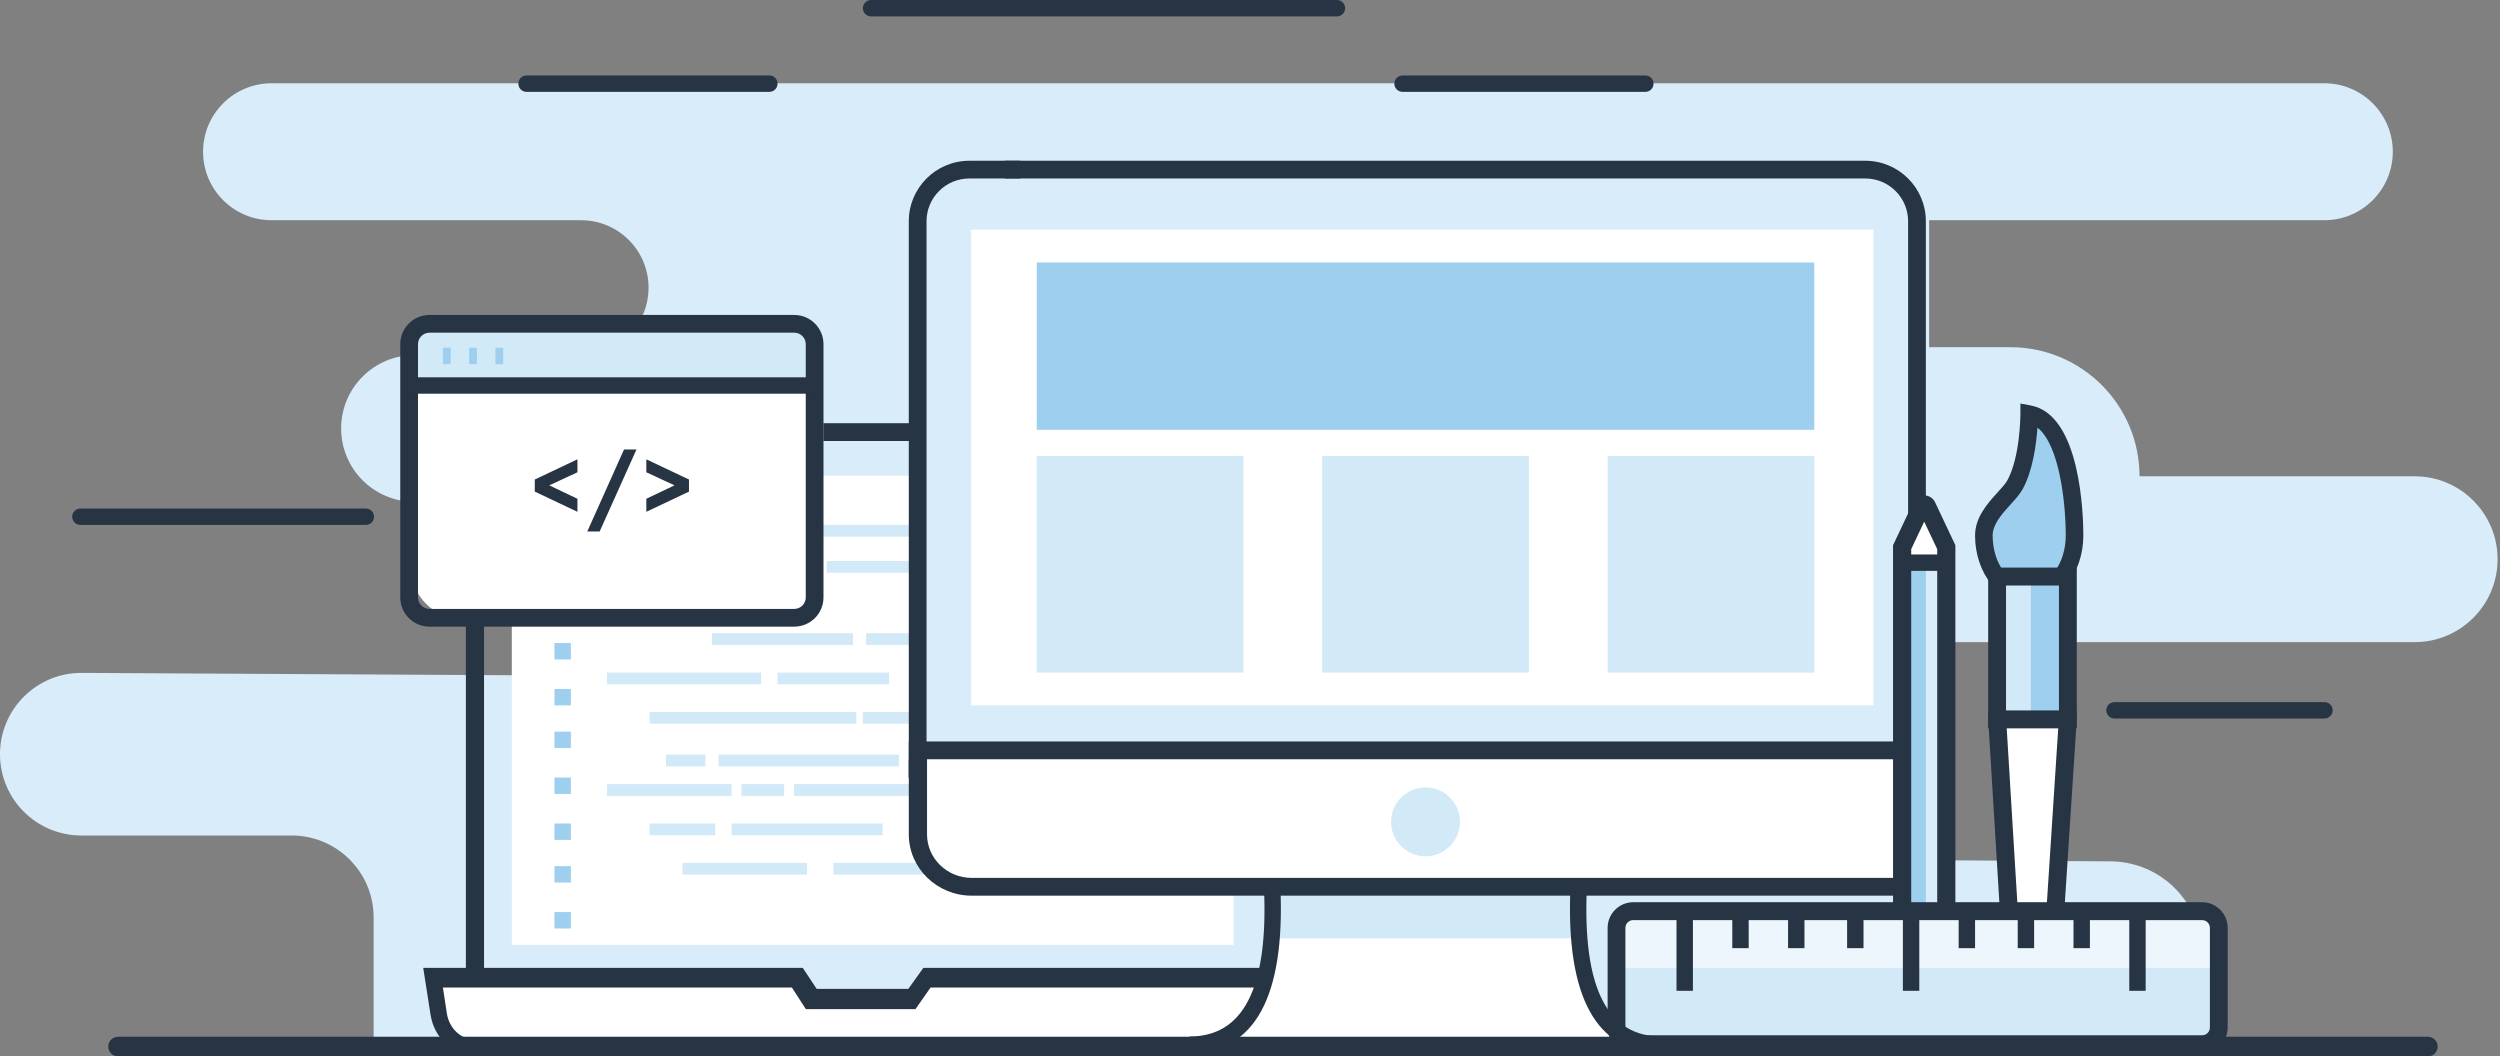 <?xml version="1.0" encoding="UTF-8"?>
<svg width="762px" height="322px" viewBox="0 0 762 322" version="1.1" xmlns="http://www.w3.org/2000/svg" xmlns:xlink="http://www.w3.org/1999/xlink">
    <rect x="0" y="0" width="762" height="322" fill="#808080" stroke="none"/>
    <!-- Generator: Sketch 49.3 (51167) - http://www.bohemiancoding.com/sketch -->
    <title>Group 12 Copy 2</title>
    <desc>Created with Sketch.</desc>
    <defs></defs>
    <g id="Page-1" stroke="none" stroke-width="1" fill="none" fill-rule="evenodd">
        <g id="Group-12-Copy-2" transform="translate(-1, 0)">
            <g id="Page-1">
                <path d="M83.771,67.125 L178.114,67.125 C189.472,67.125 198.681,76.33 198.681,87.682 C198.681,99.035 189.472,108.236 178.114,108.236 L127.345,108.236 C114.991,108.236 104.977,118.246 104.977,130.592 C104.977,142.912 114.948,152.907 127.273,152.947 L312.656,153.517 L315.917,206.678 L25.931,205.097 C12.182,205.021 0.998,216.139 0.998,229.881 C0.998,243.57 12.103,254.662 25.797,254.662 L89.899,254.662 C103.694,254.662 114.883,265.845 114.883,279.635 L114.883,318.292 L672.085,317.577 L672.085,290.475 C672.085,275.115 659.68,262.636 644.31,262.543 L559.035,262.019 L559.035,195.726 L736.978,195.726 C750.943,195.726 762.265,184.406 762.265,170.447 C762.265,156.488 750.943,145.171 736.978,145.171 L653.125,145.171 C653.125,123.444 635.505,105.829 613.769,105.829 L560.255,105.829 L560.255,67.118 L709.445,67.125 C720.979,67.125 730.326,57.779 730.326,46.253 C730.326,34.727 720.979,25.382 709.445,25.382 L83.771,25.382 C72.239,25.382 62.893,34.727 62.893,46.253 C62.893,57.779 72.239,67.125 83.771,67.125 Z" id="Fill-1" fill="#D8ECF9"></path>
                <polygon id="Rectangle-11" fill="#FFFFFF" points="479 286 481.981 286 493.528 318 479 318"></polygon>
                <path d="M428.5,28 L502.5,28 C503.881,28 505,26.881 505,25.5 L505,25.5 C505,24.119 503.881,23 502.5,23 L428.5,23 C427.119,23 426,24.119 426,25.5 L426,25.5 C426,26.881 427.119,28 428.5,28 Z" id="Fill-20" fill="#273444"></path>
                <path d="M161.5,28 L235.5,28 C236.881,28 238,26.881 238,25.5 L238,25.5 C238,24.119 236.881,23 235.5,23 L161.5,23 C160.119,23 159,24.119 159,25.5 L159,25.5 C159,26.881 160.119,28 161.5,28 Z" id="Fill-22" fill="#273444"></path>
                <path d="M266.5,5 L408.5,5 C409.881,5 411,3.881 411,2.5 L411,2.5 C411,1.119 409.881,-2.53632657e-16 408.5,0 L266.5,-4.4408921e-16 C265.119,-1.90456553e-16 264,1.119 264,2.5 L264,2.5 C264,3.881 265.119,5 266.5,5 Z" id="Fill-23" fill="#273444"></path>
                <path d="M25.5,160 L112.5,160 C113.881,160 115,158.881 115,157.5 L115,157.5 C115,156.119 113.881,155 112.5,155 L25.5,155 C24.119,155 23,156.119 23,157.5 L23,157.5 C23,158.881 24.119,160 25.5,160 Z" id="Fill-24" fill="#273444"></path>
                <path d="M645.5,219 L709.5,219 C710.881,219 712,217.881 712,216.5 L712,216.5 C712,215.119 710.881,214 709.5,214 L645.5,214 C644.119,214 643,215.119 643,216.5 L643,216.5 C643,217.881 644.119,219 645.5,219 Z" id="Fill-25" fill="#273444"></path>
                <path d="M152,311 C147.037,311 143,306.716 143,301.453 L143,189 L148.535,189 L148.535,301.453 C148.535,303.48 150.089,305.131 152,305.131 L152,311 Z" id="Fill-47" fill="#273444"></path>
                <path d="M393,298 L387.593,298 L387.593,137.795 C387.593,135.928 386.072,134.407 384.205,134.407 L251.966,134.407 L251.966,129 L384.205,129 C389.053,129 393,132.943 393,137.795 L393,298 Z" id="Fill-48" fill="#273444"></path>
                <polygon id="Fill-49" fill="#FFFFFF" points="157 288 377 288 377 145 157 145"></polygon>
                <path d="M387.307,317 L147.316,317 C141.558,317 136.642,312.887 135.713,307.278 L134,297 L245.23,297 L249.488,303.023 L280.223,303.023 L284.82,297 L402,297 L400.511,305.942 C399.452,312.321 393.86,317 387.307,317" id="Fill-50" fill="#FFFFFF"></path>
                <path d="M136,301 L137.194,308.833 C137.911,313.564 141.658,317 146.104,317 L385.522,317 C390.762,317 395.183,312.953 396.026,307.374 L397,301 L284.631,301 L280.04,307.576 L246.62,307.576 L242.372,301 L136,301 Z M386.137,322 L146.488,322 C139.374,322 133.375,316.643 132.227,309.259 L130,295 L245.675,295 L249.927,301.416 L277.854,301.416 L282.448,295 L404,295 L401.997,307.836 C400.715,316.043 394.049,322 386.137,322 Z" id="Fill-51" fill="#273444"></path>
                <polygon id="Fill-52" fill="#D2E9F7" points="186 163.584 211 163.584 211 160 186 160"></polygon>
                <polygon id="Fill-53" fill="#D2E9F7" points="199 174.584 216 174.584 216 171 199 171"></polygon>
                <polygon id="Fill-54" fill="#D2E9F7" points="253 174.584 372 174.584 372 171 253 171"></polygon>
                <polygon id="Fill-55" fill="#D2E9F7" points="227 174.584 246 174.584 246 171 227 171"></polygon>
                <polygon id="Fill-56" fill="#D2E9F7" points="204 183.584 238 183.584 238 180 204 180"></polygon>
                <polygon id="Fill-57" fill="#D2E9F7" points="218 196.584 261 196.584 261 193 218 193"></polygon>
                <polygon id="Fill-58" fill="#D2E9F7" points="186 208.584 233 208.584 233 205 186 205"></polygon>
                <polygon id="Fill-59" fill="#D2E9F7" points="238 208.584 272 208.584 272 205 238 205"></polygon>
                <polygon id="Fill-60" fill="#D2E9F7" points="199 220.584 262 220.584 262 217 199 217"></polygon>
                <polygon id="Fill-61" fill="#D2E9F7" points="287 220.584 329 220.584 329 217 287 217"></polygon>
                <polygon id="Fill-62" fill="#D2E9F7" points="264 220.584 284 220.584 284 217 264 217"></polygon>
                <polygon id="Fill-63" fill="#D2E9F7" points="220 233.584 275 233.584 275 230 220 230"></polygon>
                <polygon id="Fill-64" fill="#D2E9F7" points="204 233.584 216 233.584 216 230 204 230"></polygon>
                <polygon id="Fill-65" fill="#D2E9F7" points="186 242.584 224 242.584 224 239 186 239"></polygon>
                <polygon id="Fill-66" fill="#D2E9F7" points="227 242.584 240 242.584 240 239 227 239"></polygon>
                <polygon id="Fill-67" fill="#D2E9F7" points="243 242.584 305 242.584 305 239 243 239"></polygon>
                <polygon id="Fill-68" fill="#D2E9F7" points="310 242.584 366 242.584 366 239 310 239"></polygon>
                <polygon id="Fill-69" fill="#D2E9F7" points="199 254.584 219 254.584 219 251 199 251"></polygon>
                <polygon id="Fill-70" fill="#D2E9F7" points="224 254.584 270 254.584 270 251 224 251"></polygon>
                <polygon id="Fill-71" fill="#D2E9F7" points="209 266.584 247 266.584 247 263 209 263"></polygon>
                <polygon id="Fill-72" fill="#D2E9F7" points="255 266.584 293 266.584 293 263 255 263"></polygon>
                <polygon id="Fill-73" fill="#D2E9F7" points="298 266.584 333 266.584 333 263 298 263"></polygon>
                <polygon id="Fill-74" fill="#D2E9F7" points="358 196.584 369 196.584 369 193 358 193"></polygon>
                <polygon id="Fill-75" fill="#D2E9F7" points="265 196.584 353 196.584 353 193 265 193"></polygon>
                <polygon id="Fill-76" fill="#D2E9F7" points="218 163.584 318 163.584 318 160 218 160"></polygon>
                <polygon id="Fill-77" fill="#D2E9F7" points="170 160 175 160 175 155 170 155"></polygon>
                <polygon id="Fill-78" fill="#D2E9F7" points="170 173 175 173 175 168 170 168"></polygon>
                <polygon id="Fill-79" fill="#D2E9F7" points="170 187 175 187 175 182 170 182"></polygon>
                <polygon id="Fill-80" fill="#9ECFEF" points="170 201 175 201 175 196 170 196"></polygon>
                <polygon id="Fill-81" fill="#9ECFEF" points="170 215 175 215 175 210 170 210"></polygon>
                <polygon id="Fill-82" fill="#9ECFEF" points="170 228 175 228 175 223 170 223"></polygon>
                <polygon id="Fill-83" fill="#9ECFEF" points="170 242 175 242 175 237 170 237"></polygon>
                <path d="M589,235 L281,235 L281,59.127 C281,55.188 284.195,52 288.135,52 L581.865,52 C585.805,52 589,55.188 589,59.127 L589,235 Z" id="Fill-31" fill="#D8ECF9"></path>
                <path d="M588,237 L278,237 L278,67.422 C278,57.264 286.272,49 296.441,49 L312.041,49 L312.041,54.404 L296.441,54.404 C289.254,54.404 283.409,60.243 283.409,67.422 L283.409,231.596 L588,231.596 L588,237 Z" id="Fill-34" fill="#273444"></path>
                <path d="M588,237 L278,237 L278,67.422 C278,57.264 286.272,49 296.441,49 L558.772,49 L558.772,54.404 L296.441,54.404 C289.254,54.404 283.409,60.243 283.409,67.422 L283.409,231.596 L588,231.596 L588,237 Z" id="Fill-34" fill="#273444" transform="translate(433, 143) scale(-1, 1) translate(-433, -143) "></path>
                <polygon id="Fill-35" fill="#FFFFFF" points="297 215 572 215 572 70 297 70"></polygon>
                <polygon id="Fill-36" fill="#FFFFFF" points="388 318 481 318 481 263 388 263"></polygon>
                <polygon id="Fill-37" fill="#D2E9F7" points="388 286 481 286 481 259 388 259"></polygon>
                <path d="M589,228 L281,228 L281,249.604 C281,260.869 290.043,270 301.196,270 L568.804,270 C579.957,270 589,260.869 589,249.604 L589,228 Z" id="Fill-39" fill="#FFFFFF"></path>
                <path d="M579,273 L297.171,273 C286.601,273 278,264.618 278,254.314 L278,226 L579,226 L579,231.419 L283.561,231.419 L283.561,254.314 C283.561,261.63 289.667,267.581 297.171,267.581 L579,267.581 L579,273 Z" id="Fill-40" fill="#273444"></path>
                <polygon id="Fill-41" fill="#9ECFEF" points="317 131 554 131 554 80 317 80"></polygon>
                <polygon id="Fill-42" fill="#D2E9F7" points="404 205 467 205 467 139 404 139"></polygon>
                <polygon id="Fill-42-Copy" fill="#D2E9F7" points="317 205 380 205 380 139 317 139"></polygon>
                <polygon id="Fill-43" fill="#D2E9F7" points="491 205 554 205 554 139 491 139"></polygon>
                <polygon id="Fill-84" fill="#9ECFEF" points="170 256 175 256 175 251 170 251"></polygon>
                <polygon id="Fill-85" fill="#9ECFEF" points="170 269 175 269 175 264 170 264"></polygon>
                <polygon id="Fill-86" fill="#9ECFEF" points="170 283 175 283 175 278 170 278"></polygon>
                <path d="M233.268,189 L142.728,189 C133.487,189 126,181.497 126,172.241 L126,115.759 C126,106.503 133.487,99 142.728,99 L233.268,99 C242.509,99 250,106.503 250,115.759 L250,172.241 C250,181.497 242.509,189 233.268,189" id="Fill-88" fill="#FFFFFF"></path>
                <path d="M126,118 L126,105.161 C126,101.758 128.784,99 132.215,99 L243.785,99 C247.216,99 250,101.758 250,105.161 L250,118 L126,118 Z" id="Fill-89" fill="#D2E9F7"></path>
                <path d="M131.897,191 C126.989,191 123,187.009 123,182.099 L123,104.901 C123,99.994 126.989,96 131.897,96 L148.304,96 L148.304,101.407 L131.897,101.407 C129.969,101.407 128.405,102.975 128.405,104.901 L128.405,182.099 C128.405,184.025 129.969,185.593 131.897,185.593 L243.103,185.593 C245.027,185.593 246.595,184.025 246.595,182.099 L246.595,104.901 C246.595,102.975 245.027,101.407 243.103,101.407 L148.304,101.407 L148.304,96 L243.103,96 C248.007,96 252,99.994 252,104.901 L252,182.099 C252,187.009 248.007,191 243.103,191 L131.897,191 Z" id="Fill-90" fill="#273444"></path>
                <polygon id="Fill-92" fill="#273444" points="126 120 250 120 250 115 126 115"></polygon>
                <polygon id="Fill-93" fill="#9ECFEF" points="136 111 138.372 111 138.372 106 136 106"></polygon>
                <polygon id="Fill-94" fill="#9ECFEF" points="144 111 146.372 111 146.372 106 144 106"></polygon>
                <polygon id="Fill-95" fill="#9ECFEF" points="152 111 154.372 111 154.372 106 152 106"></polygon>
                <polygon id="Fill-96" fill="#273444" points="164 149.842 164 146.158 177 140 177 143.953 168.411 147.931 177 152.022 177 156"></polygon>
                <polygon id="Fill-97" fill="#273444" points="191.204 137 195 137 183.771 162 180 162"></polygon>
                <polygon id="Fill-98" fill="#273444" points="211 146.158 211 149.842 198 156 198 152.022 206.586 147.931 198 143.953 198 140"></polygon>
                <path d="M582.395,317 L592.609,317 C593.376,317 594,316.368 594,315.588 L594,166.615 C594,166.409 593.957,166.21 593.875,166.023 L588.764,154.818 C588.265,153.727 586.735,153.727 586.236,154.818 L581.128,166.023 C581.043,166.21 581,166.409 581,166.615 L581,315.588 C581,316.368 581.624,317 582.395,317" id="Fill-99" fill="#FFFFFF"></path>
                <polygon id="Fill-100" fill="#D8ECF9" points="581 303 594 303 594 172 581 172"></polygon>
                <polygon id="Fill-101" fill="#9ECFEF" points="581 303 588 303 588 172 581 172"></polygon>
                <path d="M583.538,314.59 L591.462,314.59 L591.462,167.377 L587.496,158.996 L583.538,167.377 L583.538,314.59 Z M597,320 L578,320 L578,166.191 L584.207,153.056 C584.794,151.808 586.086,151 587.496,151 C588.907,151 590.203,151.808 590.793,153.059 L597,166.187 L597,320 Z" id="Fill-102" fill="#273444"></path>
                <polygon id="Fill-103" fill="#273444" points="581 174 595 174 595 169 581 169"></polygon>
                <polygon id="Fill-104" fill="#0686D8" points="580 305 595 305 595 300 580 300"></polygon>
                <path d="M606,162.972 C606,156.274 613.408,151.416 615.6,147.521 C620.013,139.686 620.002,126 620.002,126 C631.971,128.2 634,153.014 634,162.972 C634,172.93 627.735,181 620.002,181 C612.268,181 606,172.93 606,162.972" id="Fill-105" fill="#9ECFEF"></path>
                <path d="M619.5,206 C625.6,206 630.415,211.968 629.972,218.98 L624.862,299.383 C624.457,305.785 622.724,311.981 619.813,317.451 L619.521,318 C616.166,312.183 614.177,305.46 613.765,298.488 L609.025,218.926 C608.61,211.936 613.417,206 619.5,206" id="Fill-106" fill="#FFFFFF"></path>
                <path d="M622.014,130.339 C621.675,135.226 620.639,143.454 617.482,149.126 C616.636,150.659 615.279,152.151 613.843,153.731 C611.268,156.563 608.357,159.769 608.357,163.244 C608.357,171.683 613.354,178.553 619.5,178.553 C625.646,178.553 630.643,171.683 630.643,163.244 C630.643,153.447 628.757,135.607 622.014,130.339 M619.5,184 C610.4,184 603,174.686 603,163.244 C603,157.641 606.829,153.422 609.904,150.038 C611.125,148.694 612.275,147.427 612.821,146.446 C616.775,139.34 616.821,126.395 616.821,126.264 L616.821,123 L619.982,123.585 C635.229,126.424 636,157.118 636,163.244 C636,174.686 628.6,184 619.5,184" id="Fill-107" fill="#273444"></path>
                <path d="M620.501,209.295 C618.516,209.295 616.608,210.156 615.126,211.717 C613.272,213.679 612.307,216.469 612.486,219.373 L617.347,299.14 C617.617,303.585 618.589,307.95 620.195,312.001 C621.758,307.538 623.087,302.893 623.276,300.027 L628.517,219.416 C628.706,216.506 627.745,213.7 625.887,211.727 C624.402,210.16 622.493,209.295 620.501,209.295 M620.461,321 C619.307,321 618.225,320.374 617.668,319.364 C614.321,313.398 612.322,306.513 611.892,299.469 L607.03,219.702 C606.764,215.311 608.265,211.043 611.153,207.995 C616.2,202.66 624.824,202.671 629.868,208.014 C632.76,211.08 634.253,215.362 633.965,219.767 L628.724,300.378 C628.357,306.025 624.882,315.291 623.404,319.016 C622.959,320.142 621.885,320.917 620.661,320.993 C620.596,321 620.53,321 620.461,321" id="Fill-108" fill="#273444"></path>
                <polygon id="Fill-109" fill="#9ECFEF" points="609 219 630 219 630 176 609 176"></polygon>
                <polygon id="Fill-110" fill="#D2E9F7" points="609 219 620 219 620 176 609 176"></polygon>
                <path d="M612.437,216.536 L628.563,216.536 L628.563,178.464 L612.437,178.464 L612.437,216.536 Z M607,222 L634,222 L634,173 L607,173 L607,222 Z" id="Fill-111" fill="#273444"></path>
                <path d="M677,311.965 L677,282.031 C677,279.254 674.733,277 671.939,277 L499.068,277 C496.271,277 494,279.254 494,282.031 L494,311.965 C494,314.746 496.267,317 499.068,317 L671.939,317 C674.733,317 677,314.746 677,311.965" id="Fill-122" fill="#D2E9F7"></path>
                <path d="M494,282.058 L494,295 L677,295 L677,282.058 C677,279.264 674.733,277 671.935,277 L499.065,277 C496.271,277 494,279.264 494,282.058" id="Fill-123" fill="#EDF6FC"></path>
                <path d="M498.793,280.449 C497.487,280.449 496.424,281.517 496.424,282.829 L496.424,313.171 C496.424,314.483 497.487,315.551 498.793,315.551 L672.211,315.551 C673.513,315.551 674.576,314.483 674.576,313.171 L674.576,282.829 C674.576,281.517 673.513,280.449 672.211,280.449 L498.793,280.449 Z M672.211,321 L498.793,321 C494.497,321 491,317.487 491,313.171 L491,282.829 C491,278.513 494.497,275 498.793,275 L672.211,275 C676.507,275 680,278.513 680,282.829 L680,313.171 C680,317.487 676.507,321 672.211,321 Z" id="Fill-124" fill="#273444"></path>
                <polygon id="Fill-125" fill="#273444" points="512 302 517 302 517 277 512 277"></polygon>
                <polygon id="Fill-126" fill="#273444" points="529 289 534 289 534 277 529 277"></polygon>
                <polygon id="Fill-127" fill="#273444" points="546 289 551 289 551 277 546 277"></polygon>
                <polygon id="Fill-128" fill="#273444" points="564 289 569 289 569 277 564 277"></polygon>
                <polygon id="Fill-129" fill="#273444" points="581 302 586 302 586 277 581 277"></polygon>
                <polygon id="Fill-130" fill="#273444" points="598 289 603 289 603 277 598 277"></polygon>
                <polygon id="Fill-131" fill="#273444" points="616 289 621 289 621 277 616 277"></polygon>
                <polygon id="Fill-132" fill="#273444" points="633 289 638 289 638 277 633 277"></polygon>
                <polygon id="Fill-133" fill="#273444" points="650 302 655 302 655 277 650 277"></polygon>
                <path d="M37,322 L741,322 C742.657,322 744,320.657 744,319 L744,319 C744,317.343 742.657,316 741,316 L37,316 C35.343,316 34,317.343 34,319 L34,319 C34,320.657 35.343,322 37,322 Z" id="Fill-136" fill="#273444"></path>
                <path d="M479.654,270.896 L484.65,271.101 C483.407,301.493 491.102,315.928 507.435,315.928 L507.435,320.928 C487.472,320.928 478.311,303.744 479.654,270.896 Z" id="Path-2" fill="#273444" fill-rule="nonzero"></path>
                <path d="M363.631,270.898 L368.627,271.102 C367.384,301.494 375.079,315.93 391.412,315.93 L391.412,320.93 C371.449,320.93 362.288,303.745 363.631,270.898 Z" id="Path-2" fill="#273444" fill-rule="nonzero" transform="translate(377.457, 295.914) scale(-1, 1) translate(-377.457, -295.914) "></path>
            </g>
            <circle id="Oval-7" fill="#D2E9F7" cx="435.5" cy="250.5" r="10.5"></circle>
        </g>
    </g>
</svg>